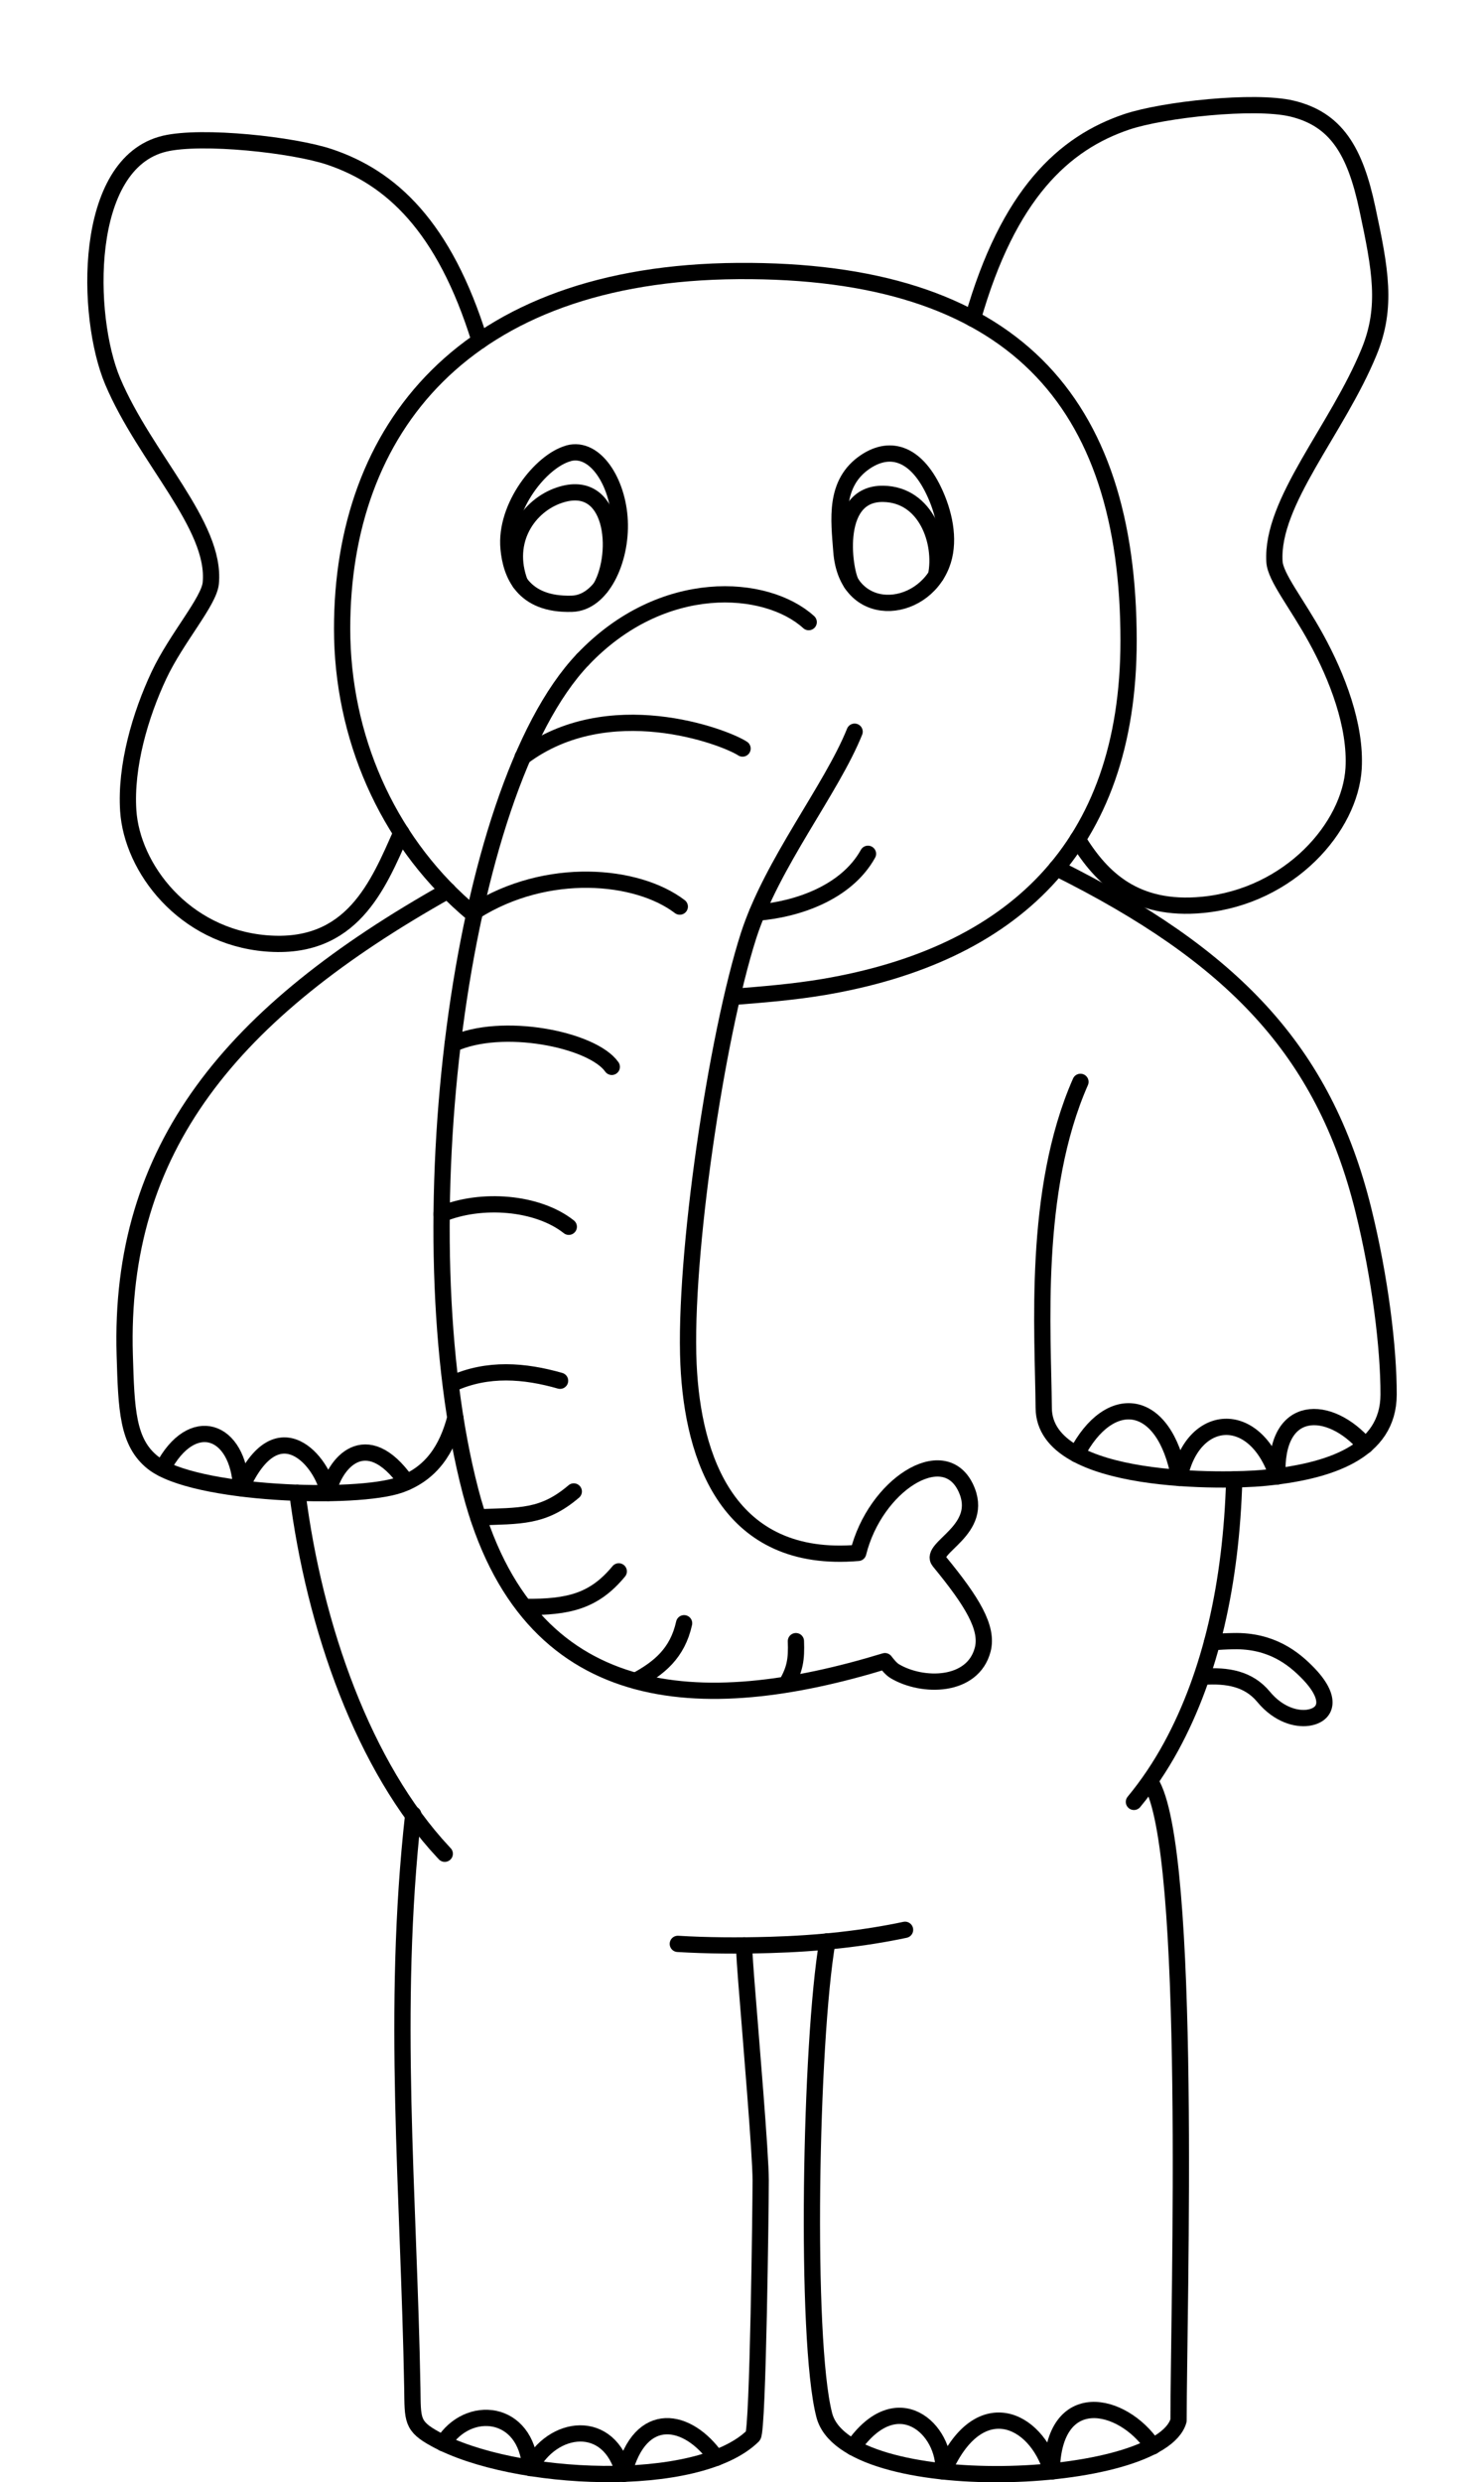 <?xml version="1.0" encoding="UTF-8" standalone="no"?>
<!-- Creator: CorelDRAW X6 -->

<svg
   xmlns:dc="http://purl.org/dc/elements/1.1/"
   xmlns:cc="http://creativecommons.org/ns#"
   xmlns:rdf="http://www.w3.org/1999/02/22-rdf-syntax-ns#"
   xmlns:svg="http://www.w3.org/2000/svg"
   xmlns="http://www.w3.org/2000/svg"
   xmlns:sodipodi="http://sodipodi.sourceforge.net/DTD/sodipodi-0.dtd"
   xmlns:inkscape="http://www.inkscape.org/namespaces/inkscape"
   xml:space="preserve"
   width="256.7"
   height="429.14"
   version="1.1"
   style="fill-rule:evenodd"
   viewBox="0 0 12766.787 21343.411"
   id="svg3869"
   inkscape:version="0.48.2 r9819"
   sodipodi:docname="elephant-front.svg"><sodipodi:namedview
   pagecolor="#ffffff"
   bordercolor="#666666"
   borderopacity="1"
   objecttolerance="10"
   gridtolerance="10"
   guidetolerance="10"
   inkscape:pageopacity="0"
   inkscape:pageshadow="2"
   inkscape:window-width="640"
   inkscape:window-height="480"
   id="namedview3935"
   showgrid="false"
   inkscape:zoom="0.57231132"
   inkscape:cx="113.25189"
   inkscape:cy="206.18149"
   inkscape:window-x="907"
   inkscape:window-y="286"
   inkscape:window-maximized="0"
   inkscape:current-layer="svg3869" />
 <defs
   id="defs3871">
  <style
   type="text/css"
   id="style3873">
   
    .str0 {stroke:black;stroke-width:139.873;stroke-linecap:round;stroke-linejoin:round}
    .fil0 {fill:none}
   
  </style>
 </defs>
 <g
   id="lineart"
   transform="translate(751.165,834.41)">
  <path
   class="fil0 str0"
   d="m 7035,15759 c -353,75 -740,118 -1161,130 -280,8 -545,6 -794,-9 m -2005,-775 c -5,-5 -9,-10 -14,-15 -679,-727 -1107,-1926 -1254,-3089 m 8060,-114 c -26,892 -201,1669 -543,2297 -94,172 -200,330 -320,475"
   id="path3877"
   inkscape:connector-curvature="0"
   style="fill:none;stroke:#000000;stroke-width:139.873;stroke-linecap:round;stroke-linejoin:round" />
  <path
   class="fil0 str0"
   d="m 9146,14487 c 365,563 242,4530 242,5491 -158,569 -2872,678 -3049,-50 -166,-647 -120,-3206 28,-4070"
   id="path3879"
   inkscape:connector-curvature="0"
   style="fill:none;stroke:#000000;stroke-width:139.873;stroke-linecap:round;stroke-linejoin:round" />
  <path
   class="fil0 str0"
   d="m 5649,15893 c 5,97 12,206 20,303 39,496 124,1490 124,1719 0,191 -23,2149 -66,2195 -476,470 -2058,396 -2733,28 -205,-112 -194,-165 -198,-436 -30,-1683 -180,-3252 8,-4935"
   id="path3881"
   inkscape:connector-curvature="0"
   style="fill:none;stroke:#000000;stroke-width:139.873;stroke-linecap:round;stroke-linejoin:round" />
  <path
   class="fil0 str0"
   d="M 7618,1906 C 7924,834 8400,396 8943,213 9256,108 10040,23 10362,99 c 383,91 545,365 650,859 112,524 173,847 16,1231 -275,672 -845,1291 -815,1806 8,135 191,356 358,660 181,329 344,749 323,1117 -29,502 -546,1101 -1299,1174 -582,56 -871,-231 -1075,-564"
   id="path3883"
   inkscape:connector-curvature="0"
   style="fill:none;stroke:#000000;stroke-width:139.873;stroke-linecap:round;stroke-linejoin:round" />
  <path
   class="fil0 str0"
   d="M 3376,2096 C 3070,1105 2608,691 2084,515 1771,410 987,325 665,401 -43,569 -17,1887 218,2444 c 280,663 892,1241 844,1736 -15,158 -295,472 -445,790 -162,344 -290,784 -265,1166 32,492 476,1081 1184,1141 740,63 965,-498 1166,-952"
   id="path3885"
   inkscape:connector-curvature="0"
   style="fill:none;stroke:#000000;stroke-width:139.873;stroke-linecap:round;stroke-linejoin:round" />
  <path
   class="fil0 str0"
   d="m 3062,20174 c 212,-340 716,-293 749,213 187,-373 684,-437 804,50 142,-566 555,-480 795,-137"
   id="path3887"
   inkscape:connector-curvature="0"
   style="fill:none;stroke:#000000;stroke-width:139.873;stroke-linecap:round;stroke-linejoin:round" />
  <path
   class="fil0 str0"
   d="m 6587,20209 c 381,-548 799,-153 778,208 297,-688 794,-469 932,0 11,-731 607,-606 870,-216"
   id="path3889"
   inkscape:connector-curvature="0"
   style="fill:none;stroke:#000000;stroke-width:139.873;stroke-linecap:round;stroke-linejoin:round" />
  <path
   class="fil0 str0"
   d="M 3101,6824 C 1239,7870 268,9037 322,10819 c 14,464 22,749 242,923 352,278 1751,324 2126,191 273,-97 406,-310 476,-577"
   id="path3891"
   inkscape:connector-curvature="0"
   style="fill:none;stroke:#000000;stroke-width:139.873;stroke-linecap:round;stroke-linejoin:round" />
  <path
   class="fil0 str0"
   d="m 3328,7031 c -28,-23 -50,-41 -77,-65 -676,-595 -1059,-1470 -1059,-2395 0,-1713 1050,-3059 3407,-3075 2357,-16 3359,1113 3359,3178 0,1791 -1015,2705 -2622,2978 -262,44 -522,65 -787,86"
   id="path3893"
   inkscape:connector-curvature="0"
   style="fill:none;stroke:#000000;stroke-width:139.873;stroke-linecap:round;stroke-linejoin:round" />
  <path
   class="fil0 str0"
   d="m 8339,6630 c 1510,752 2297,1563 2638,2936 146,590 219,1196 218,1591 -1,490 -502,664 -1091,718 -260,24 -1871,76 -1876,-603 -5,-648 -98,-1864 316,-2804"
   id="path3895"
   inkscape:connector-curvature="0"
   style="fill:none;stroke:#000000;stroke-width:139.873;stroke-linecap:round;stroke-linejoin:round" />
  <path
   class="fil0 str0"
   d="m 648,11793 c 251,-483 654,-343 675,169 317,-712 709,-214 749,41 47,-249 323,-590 674,-93"
   id="path3897"
   inkscape:connector-curvature="0"
   style="fill:none;stroke:#000000;stroke-width:139.873;stroke-linecap:round;stroke-linejoin:round" />
  <path
   class="fil0 str0"
   d="m 8511,11670 c 280,-543 755,-498 884,204 110,-559 649,-608 844,-13 -28,-635 450,-622 756,-266"
   id="path3899"
   inkscape:connector-curvature="0"
   style="fill:none;stroke:#000000;stroke-width:139.873;stroke-linecap:round;stroke-linejoin:round" />
  <path
   class="fil0 str0"
   d="m 4262,4837 c 685,-721 1581,-652 1944,-322"
   id="path3901"
   inkscape:connector-curvature="0"
   style="fill:none;stroke:#000000;stroke-width:139.873;stroke-linecap:round;stroke-linejoin:round" />
  <path
   class="fil0 str0"
   d="m 3745,5675 c 736,-553 1735,-176 1892,-73"
   id="path3903"
   inkscape:connector-curvature="0"
   style="fill:none;stroke:#000000;stroke-width:139.873;stroke-linecap:round;stroke-linejoin:round" />
  <path
   class="fil0 str0"
   d="m 3334,7002 c 620,-391 1396,-321 1763,-41"
   id="path3905"
   inkscape:connector-curvature="0"
   style="fill:none;stroke:#000000;stroke-width:139.873;stroke-linecap:round;stroke-linejoin:round" />
  <path
   class="fil0 str0"
   d="m 3143,8143 c 420,-196 1201,-42 1369,196"
   id="path3907"
   inkscape:connector-curvature="0"
   style="fill:none;stroke:#000000;stroke-width:139.873;stroke-linecap:round;stroke-linejoin:round" />
  <path
   class="fil0 str0"
   d="m 3048,9605 c 341,-141 825,-104 1094,109"
   id="path3909"
   inkscape:connector-curvature="0"
   style="fill:none;stroke:#000000;stroke-width:139.873;stroke-linecap:round;stroke-linejoin:round" />
  <path
   class="fil0 str0"
   d="m 3139,11063 c 306,-139 623,-112 928,-25"
   id="path3911"
   inkscape:connector-curvature="0"
   style="fill:none;stroke:#000000;stroke-width:139.873;stroke-linecap:round;stroke-linejoin:round" />
  <path
   class="fil0 str0"
   d="m 3770,12983 c 367,2 588,-47 802,-306"
   id="path3913"
   inkscape:connector-curvature="0"
   style="fill:none;stroke:#000000;stroke-width:139.873;stroke-linecap:round;stroke-linejoin:round" />
  <path
   class="fil0 str0"
   d="m 4718,13618 c 200,-108 359,-236 416,-495"
   id="path3915"
   inkscape:connector-curvature="0"
   style="fill:none;stroke:#000000;stroke-width:139.873;stroke-linecap:round;stroke-linejoin:round" />
  <path
   class="fil0 str0"
   d="m 6018,13640 c 70,-123 84,-207 78,-363"
   id="path3917"
   inkscape:connector-curvature="0"
   style="fill:none;stroke:#000000;stroke-width:139.873;stroke-linecap:round;stroke-linejoin:round" />
  <path
   class="fil0 str0"
   d="m 3363,12212 c 360,-14 557,4 822,-222"
   id="path3919"
   inkscape:connector-curvature="0"
   style="fill:none;stroke:#000000;stroke-width:139.873;stroke-linecap:round;stroke-linejoin:round" />
  <path
   class="fil0 str0"
   d="m 4139,3064 c -235,64 -550,459 -515,819 20,212 119,487 545,474 256,-7 427,-371 411,-713 -15,-334 -212,-643 -440,-581 z"
   id="path3921"
   inkscape:connector-curvature="0"
   style="fill:none;stroke:#000000;stroke-width:139.873;stroke-linecap:round;stroke-linejoin:round" />
  <path
   class="fil0 str0"
   d="m 6487,3904 c -20,-269 -66,-586 209,-769 220,-146 445,-67 600,281 87,195 126,422 53,606 -169,429 -817,483 -862,-118 z"
   id="path3923"
   inkscape:connector-curvature="0"
   style="fill:none;stroke:#000000;stroke-width:139.873;stroke-linecap:round;stroke-linejoin:round" />
  <path
   class="fil0 str0"
   d="m 3722,4176 c -138,-363 75,-665 340,-753 467,-156 524,491 357,790"
   id="path3925"
   inkscape:connector-curvature="0"
   style="fill:none;stroke:#000000;stroke-width:139.873;stroke-linecap:round;stroke-linejoin:round" />
  <path
   class="fil0 str0"
   d="m 6579,4190 c -62,-72 -182,-786 269,-778 370,6 511,420 454,701"
   id="path3927"
   inkscape:connector-curvature="0"
   style="fill:none;stroke:#000000;stroke-width:139.873;stroke-linecap:round;stroke-linejoin:round" />
  <path
   class="fil0 str0"
   d="m 5763,7013 c 342,-27 767,-171 953,-506"
   id="path3929"
   inkscape:connector-curvature="0"
   style="fill:none;stroke:#000000;stroke-width:139.873;stroke-linecap:round;stroke-linejoin:round" />
  <path
   class="fil0 str0"
   d="m 4262,4837 c -1074,1129 -1543,4939 -965,7153 492,1883 1986,1941 3565,1459 24,31 53,67 84,86 240,143 672,139 757,-185 48,-185 -86,-409 -374,-759 -98,-119 405,-268 226,-637 -192,-394 -779,-16 -923,564 -1118,96 -1423,-810 -1460,-1622 -42,-923 239,-2817 516,-3683 200,-623 713,-1259 913,-1756"
   id="path3931"
   inkscape:connector-curvature="0"
   style="fill:none;stroke:#000000;stroke-width:139.873;stroke-linecap:round;stroke-linejoin:round" />
  <path
   class="fil0 str0"
   d="m 9676,13287 c 64,-6 119,-9 183,-10 329,-8 520,151 634,266 225,226 171,370 7,393 -96,13 -250,-23 -381,-181 -128,-154 -308,-187 -523,-172"
   id="path3933"
   inkscape:connector-curvature="0"
   style="fill:none;stroke:#000000;stroke-width:139.873;stroke-linecap:round;stroke-linejoin:round" />
 </g>
</svg>